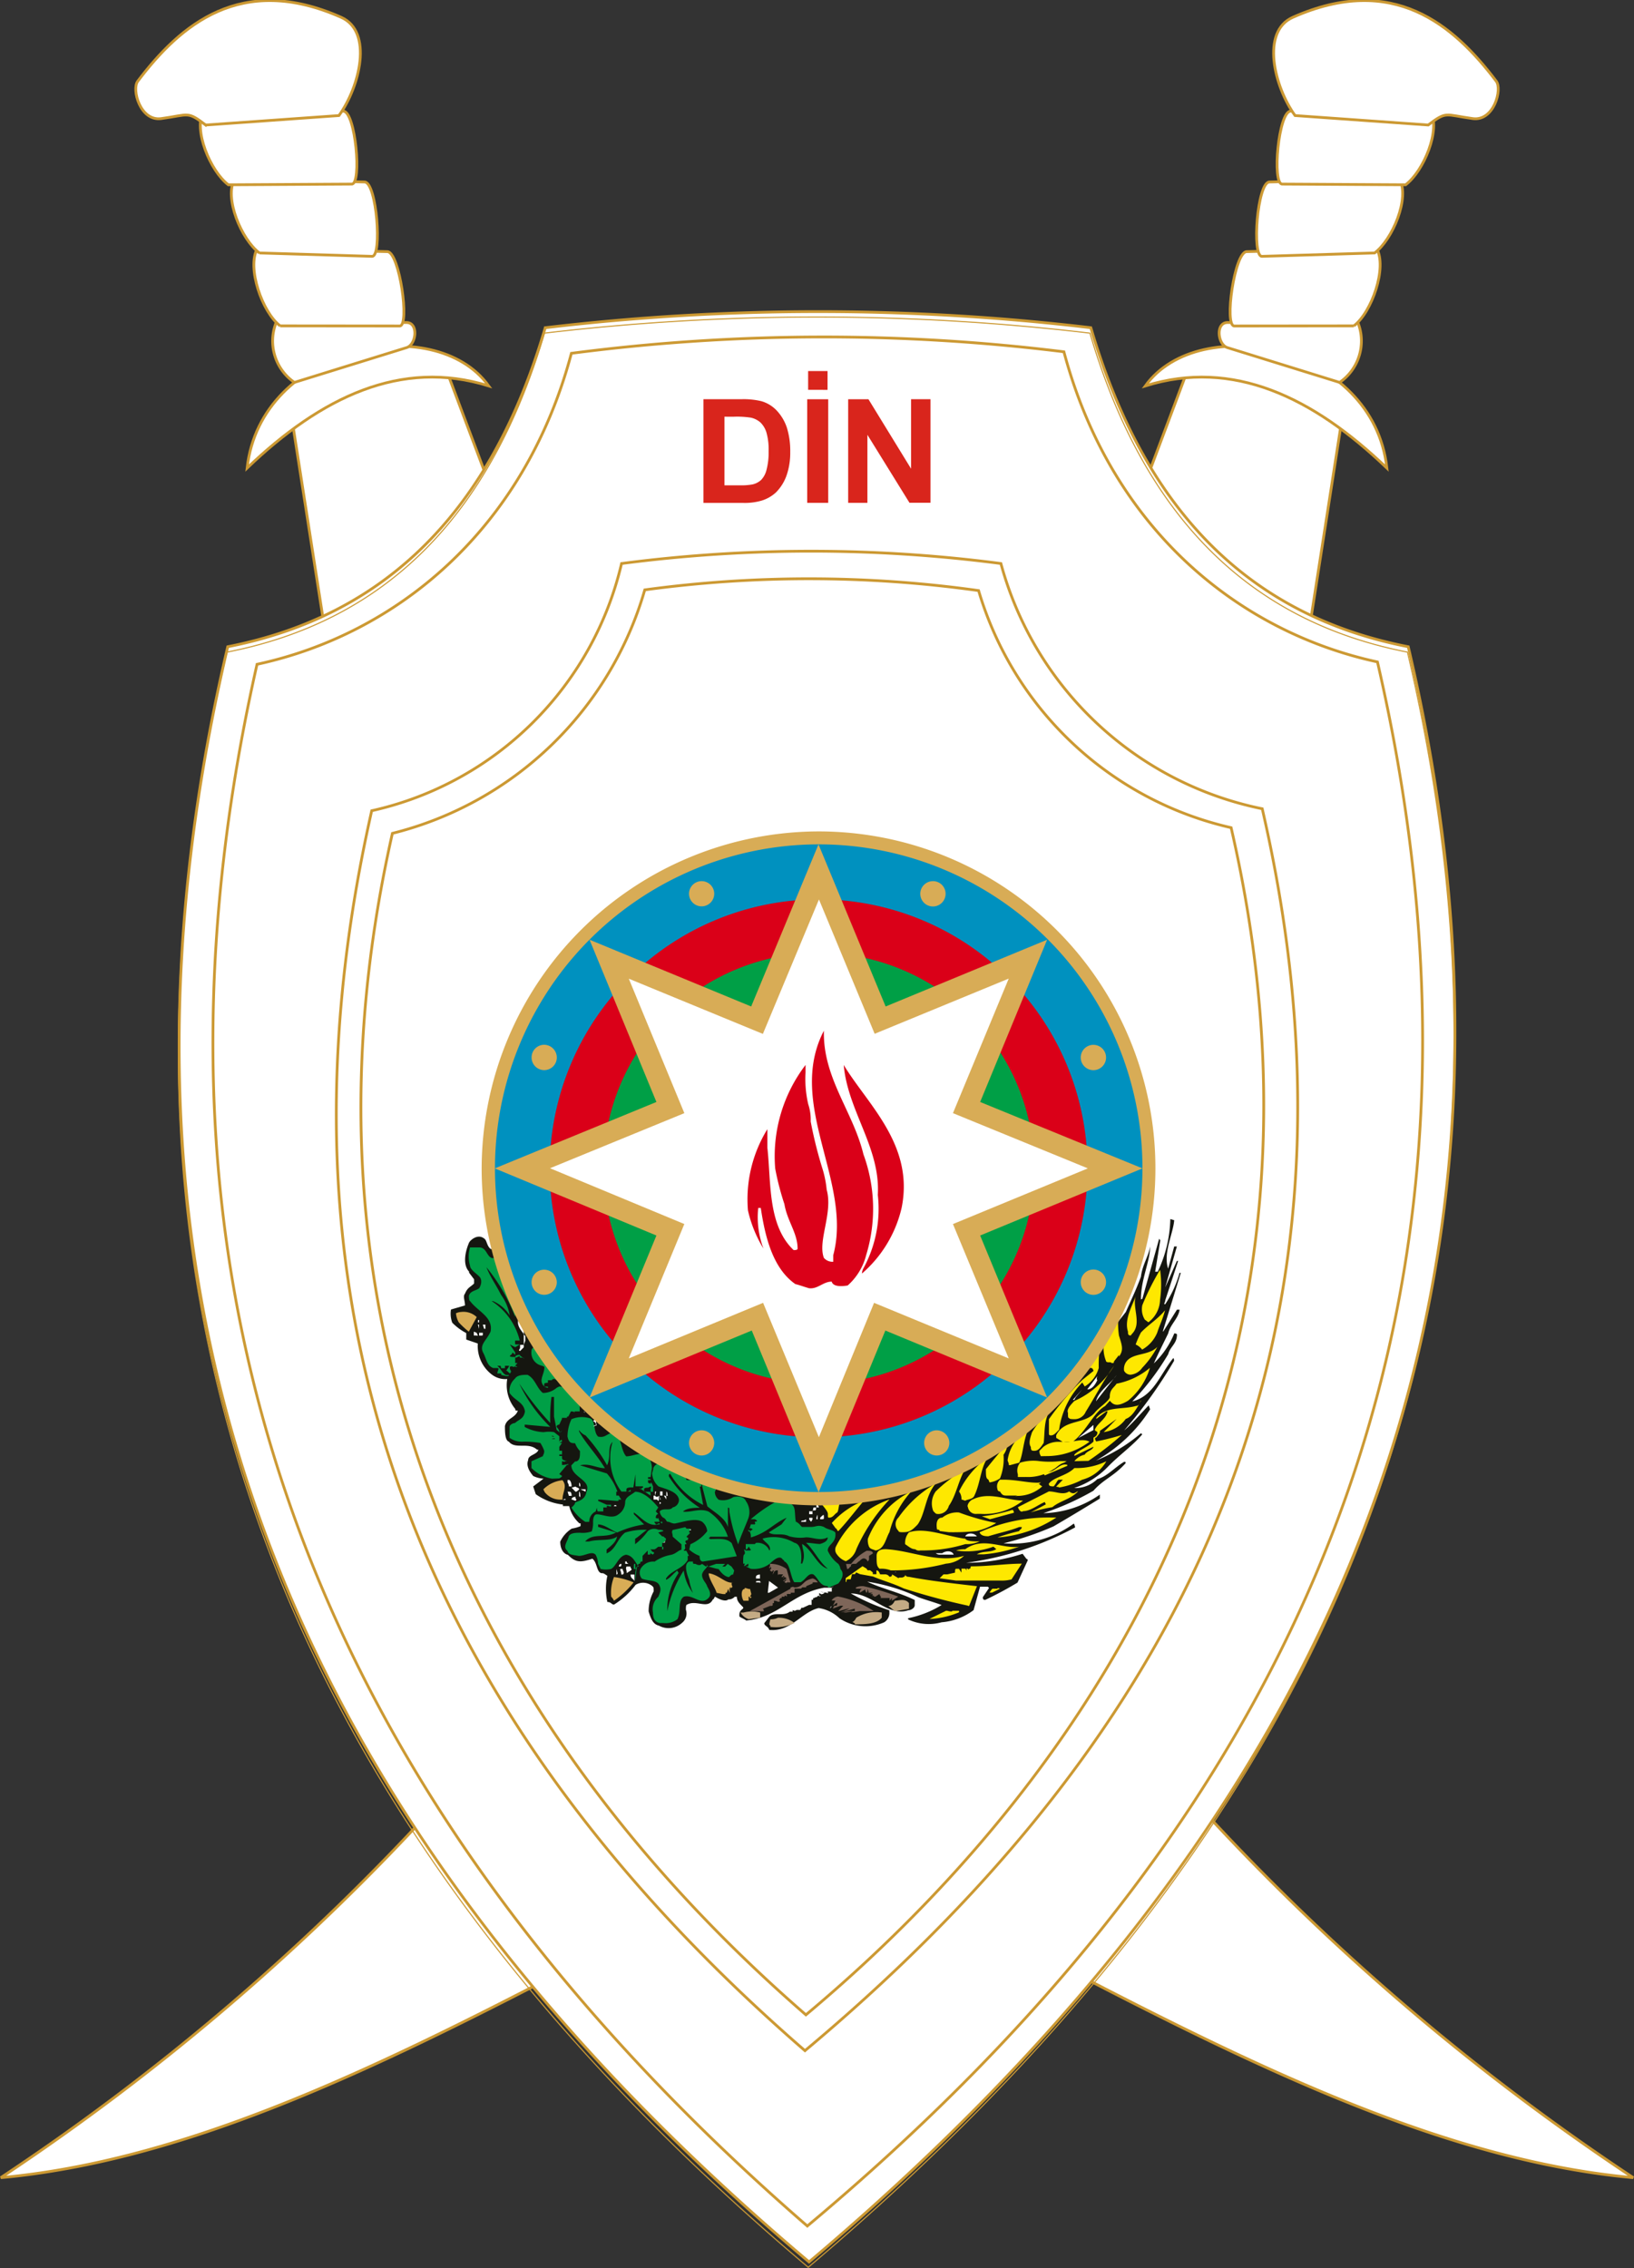 <svg xmlns="http://www.w3.org/2000/svg" xmlns:xlink="http://www.w3.org/1999/xlink" width="75.754" height="105.117" viewBox="0 0 75.754 105.117">
  <rect x="0" y="0" width="75.754" height="105.117" fill="#333333" stroke="none"/>
  <defs>
    <linearGradient id="linear-gradient" x1="-103.697" y1="76.752" x2="-103.613" y2="76.752" gradientUnits="objectBoundingBox">
      <stop offset="0" stop-color="#fceebd"/>
      <stop offset="1" stop-color="#fff"/>
    </linearGradient>
    <linearGradient id="linear-gradient-2" x1="-105.814" y1="76.752" x2="-105.73" y2="76.752" xlink:href="#linear-gradient"/>
    <linearGradient id="linear-gradient-3" x1="-269.507" y1="100.809" x2="-269.288" y2="100.809" gradientUnits="objectBoundingBox">
      <stop offset="0" stop-color="#e9c55a"/>
      <stop offset="1" stop-color="#fff"/>
    </linearGradient>
    <linearGradient id="linear-gradient-4" x1="-242.784" y1="246.16" x2="-242.587" y2="246.16" xlink:href="#linear-gradient-3"/>
    <linearGradient id="linear-gradient-5" x1="-408.246" y1="502.019" x2="-407.912" y2="502.019" xlink:href="#linear-gradient-3"/>
    <linearGradient id="linear-gradient-6" x1="-389" y1="387.108" x2="-388.682" y2="387.108" xlink:href="#linear-gradient-3"/>
    <linearGradient id="linear-gradient-7" x1="-399.154" y1="387.205" x2="-398.828" y2="387.205" xlink:href="#linear-gradient-3"/>
    <linearGradient id="linear-gradient-8" x1="-372.527" y1="404.261" x2="-372.222" y2="404.261" xlink:href="#linear-gradient-3"/>
    <linearGradient id="linear-gradient-9" x1="-260.314" y1="242.338" x2="-260.101" y2="242.338" xlink:href="#linear-gradient-3"/>
    <linearGradient id="linear-gradient-10" x1="-274.539" y1="100.809" x2="-274.32" y2="100.809" xlink:href="#linear-gradient-3"/>
    <linearGradient id="linear-gradient-11" x1="-247.566" y1="246.16" x2="-247.368" y2="246.16" xlink:href="#linear-gradient-3"/>
    <linearGradient id="linear-gradient-12" x1="-418.07" y1="502.019" x2="-417.736" y2="502.019" xlink:href="#linear-gradient-3"/>
    <linearGradient id="linear-gradient-13" x1="-398.5" y1="387.108" x2="-398.182" y2="387.108" xlink:href="#linear-gradient-3"/>
    <linearGradient id="linear-gradient-14" x1="-409.487" y1="387.205" x2="-409.161" y2="387.205" xlink:href="#linear-gradient-3"/>
    <linearGradient id="linear-gradient-15" x1="-382.438" y1="404.261" x2="-382.134" y2="404.261" xlink:href="#linear-gradient-3"/>
    <linearGradient id="linear-gradient-16" x1="-266.936" y1="242.338" x2="-266.724" y2="242.338" xlink:href="#linear-gradient-3"/>
    <linearGradient id="linear-gradient-17" x1="-48.778" y1="15.81" x2="-48.778" y2="15.785" xlink:href="#linear-gradient-3"/>
    <linearGradient id="linear-gradient-18" x1="-46.21" y1="15.373" x2="-46.172" y2="15.373" xlink:href="#linear-gradient-3"/>
    <linearGradient id="linear-gradient-19" x1="-901.623" y1="472.112" x2="-900.874" y2="472.112" gradientUnits="objectBoundingBox">
      <stop offset="0" stop-color="#988359"/>
      <stop offset="1" stop-color="#fff"/>
    </linearGradient>
    <linearGradient id="linear-gradient-20" x1="-900.704" y1="472.905" x2="-899.957" y2="472.905" xlink:href="#linear-gradient-19"/>
    <linearGradient id="linear-gradient-21" x1="-909.909" y1="473.623" x2="-909.16" y2="473.623" xlink:href="#linear-gradient-19"/>
    <linearGradient id="linear-gradient-22" x1="-924.331" y1="473.623" x2="-923.584" y2="473.623" xlink:href="#linear-gradient-19"/>
    <linearGradient id="linear-gradient-23" x1="-933.916" y1="472.905" x2="-933.169" y2="472.905" xlink:href="#linear-gradient-19"/>
    <linearGradient id="linear-gradient-24" x1="-933.323" y1="472.112" x2="-932.574" y2="472.112" xlink:href="#linear-gradient-19"/>
    <linearGradient id="linear-gradient-25" x1="-61.465" y1="19.842" x2="-61.415" y2="19.842" xlink:href="#linear-gradient-3"/>
    <linearGradient id="linear-gradient-26" x1="-911.296" y1="471.714" x2="-910.547" y2="471.714" xlink:href="#linear-gradient-19"/>
    <linearGradient id="linear-gradient-27" x1="-923.36" y1="471.714" x2="-922.613" y2="471.714" xlink:href="#linear-gradient-19"/>
  </defs>
  <g id="din" transform="translate(-10.469 -0.263)">
    <path id="path2282" d="M36.721,23.455,30.775,15.73a108.524,108.524,0,0,1-20.27,17.376C18.933,32.332,27.486,28.259,36.721,23.455Z" transform="translate(0 68.087)" stroke="#c93" stroke-width="0.129" fill="url(#linear-gradient)"/>
    <path id="path2291" d="M19.649,23.455l5.945-7.725a108.523,108.523,0,0,0,20.27,17.376C37.436,32.332,28.883,28.259,19.649,23.455Z" transform="translate(40.323 68.087)" stroke="#c93" stroke-width="0.129" fill="url(#linear-gradient-2)"/>
    <g id="Layer1104" transform="translate(16.765 0.29)">
      <g id="Layer1105">
        <path id="path2300" d="M20.167,3.55A8.342,8.342,0,0,0,13,5.876L14.769,17.22l8.326-5.88Z" transform="translate(-5.741 13.648)" stroke="#c93" stroke-width="0.128" fill="url(#linear-gradient-3)"/>
        <path id="path2309" d="M12.616,8.9c3.424-3.284,7.135-5.074,11.2-3.808C21.293,1.586,13.249,3.214,12.616,8.9Z" transform="translate(-7.456 12.767)" stroke="#c93" stroke-width="0.128" fill="url(#linear-gradient-4)"/>
        <path id="path2318" d="M13.871,5.823l5.2-1.612c.454-.141.563-1.163-.011-1.163l-6.043.011a2.33,2.33,0,0,0,.849,2.764Z" transform="translate(-6.515 11.873)" stroke="#c93" stroke-width="0.128" fill="url(#linear-gradient-5)"/>
        <path id="path2327" d="M13.892,6.005l5.545.005c.476,0-.011-3.43-.573-3.446l-6.026-.151c-.5.893.227,2.965,1.055,3.592Z" transform="translate(-7.201 9.072)" stroke="#c93" stroke-width="0.128" fill="url(#linear-gradient-6)"/>
        <path id="path2336" d="M13.78,5.257l5.226.157c.476.011.216-3.43-.346-3.446l-6.026-.151c-.5.893.319,2.818,1.147,3.441Z" transform="translate(-8.052 6.44)" stroke="#c93" stroke-width="0.128" fill="url(#linear-gradient-7)"/>
        <path id="path2345" d="M13.514,4.677l5.724-.032c.476,0,.173-3.376-.395-3.381l-6.475-.032C11.869,2.129,12.686,4.049,13.514,4.677Z" transform="translate(-9.225 3.86)" stroke="#c93" stroke-width="0.128" fill="url(#linear-gradient-8)"/>
        <path id="path2354" d="M14.907,6.057l6.173-.438c.963-1.331,1.6-3.89.1-4.555-4.642-2.056-7.449.346-9.429,2.965-.287.379.114,1.861,1.087,1.731,1.309-.179,1.2-.362,2.067.3Z" transform="translate(-11.662 -0.29)" stroke="#c93" stroke-width="0.128" fill="url(#linear-gradient-9)"/>
      </g>
      <g id="Layer1106" transform="translate(45.809)">
        <path id="path2364" d="M23.057,3.55a8.342,8.342,0,0,1,7.162,2.326L28.456,17.22,20.13,11.335Z" transform="translate(-20.13 13.648)" stroke="#c93" stroke-width="0.128" fill="url(#linear-gradient-10)"/>
        <path id="path2373" d="M31.512,8.9c-3.424-3.284-7.135-5.074-11.2-3.808C22.835,1.586,30.879,3.214,31.512,8.9Z" transform="translate(-19.319 12.767)" stroke="#c93" stroke-width="0.128" fill="url(#linear-gradient-11)"/>
        <path id="path2382" d="M26.531,5.823l-5.2-1.612c-.454-.141-.563-1.163.011-1.163l6.043.011a2.33,2.33,0,0,1-.849,2.764Z" transform="translate(-16.533 11.873)" stroke="#c93" stroke-width="0.128" fill="url(#linear-gradient-12)"/>
        <path id="path2391" d="M26.778,6.005l-5.545.005c-.476,0,.011-3.43.573-3.446l6.026-.151c.5.893-.227,2.965-1.055,3.592Z" transform="translate(-16.116 9.072)" stroke="#c93" stroke-width="0.128" fill="url(#linear-gradient-13)"/>
        <path id="path2400" d="M26.741,5.257l-5.226.157c-.476.011-.216-3.43.346-3.446l6.026-.151C28.386,2.709,27.569,4.634,26.741,5.257Z" transform="translate(-15.116 6.44)" stroke="#c93" stroke-width="0.128" fill="url(#linear-gradient-14)"/>
        <path id="path2409" d="M27.4,4.677l-5.724-.032c-.476,0-.173-3.376.395-3.381l6.475-.032C29.047,2.129,28.23,4.049,27.4,4.677Z" transform="translate(-14.338 3.86)" stroke="#c93" stroke-width="0.128" fill="url(#linear-gradient-15)"/>
        <path id="path2418" d="M28.58,6.057l-6.173-.438c-.963-1.331-1.6-3.89-.1-4.555,4.642-2.056,7.449.346,9.429,2.965.287.379-.114,1.861-1.087,1.731C29.338,5.581,29.451,5.4,28.58,6.057Z" transform="translate(-14.472 -0.29)" stroke="#c93" stroke-width="0.128" fill="url(#linear-gradient-16)"/>
      </g>
    </g>
    <path id="path2430" d="M28.934,3.973C26.743,12.2,20.782,17,14.36,18.39c-7.054,31.225,4.8,54.422,25.512,72.382C59.883,74.029,73.894,51.184,66.3,18.276c-6.421-1.385-12.34-6.14-14.536-14.368a90.61,90.61,0,0,0-22.835.065Z" transform="translate(7.987 12.909)" stroke="#c93" stroke-width="0.084" fill="url(#linear-gradient-17)"/>
    <path id="path2447" d="M30.218,4.886C28.027,13.114,22.065,17.918,15.644,19.3c-7.054,31.225,4.8,54.422,25.512,72.382C61.167,74.942,75.178,52.1,67.588,19.19,61.167,17.8,55.248,13.044,53.052,4.816A90.61,90.61,0,0,0,30.218,4.886ZM29.006,3.7c-2.5,8.5-7.384,13.351-14.72,14.785C6.82,50.263,18.451,74.12,41.237,93.346c22.78-19.232,35.244-43.083,27.779-74.86C61.681,17.058,56.8,12.211,54.3,3.7a107.468,107.468,0,0,0-25.291,0Z" transform="translate(6.741 11.752)" stroke="#c93" stroke-width="0.128" fill="url(#linear-gradient-18)"/>
    <path id="path2449" d="M29,3.748c-2.5,8.5-7.384,13.351-14.72,14.785C6.813,50.309,18.444,74.166,41.23,93.392c22.78-19.232,35.244-43.083,27.779-74.86C61.674,17.1,56.794,12.257,54.289,3.748A107.469,107.469,0,0,0,29,3.748Z" transform="translate(6.71 11.955)" fill="none" stroke="#c93" stroke-width="0.051"/>
    <path id="path2458" d="M14.586,6.465a1.477,1.477,0,1,1-1.477,1.477A1.475,1.475,0,0,1,14.586,6.465Z" transform="translate(11.483 27.231)" fill="url(#linear-gradient-19)"/>
    <path id="path2467" d="M14.346,11.718a1.477,1.477,0,1,1-1.477,1.477A1.475,1.475,0,0,1,14.346,11.718Z" transform="translate(10.425 50.395)" fill="url(#linear-gradient-20)"/>
    <path id="path2476" d="M16.759,16.451a1.477,1.477,0,1,1-1.477,1.477A1.475,1.475,0,0,1,16.759,16.451Z" transform="translate(21.065 71.266)" fill="url(#linear-gradient-21)"/>
    <path id="path2485" d="M20.54,16.451a1.477,1.477,0,1,1-1.477,1.477A1.475,1.475,0,0,1,20.54,16.451Z" transform="translate(37.739 71.266)" fill="url(#linear-gradient-22)"/>
    <path id="path2494" d="M23.056,11.718a1.477,1.477,0,1,1-1.477,1.477A1.475,1.475,0,0,1,23.056,11.718Z" transform="translate(48.833 50.395)" fill="url(#linear-gradient-23)"/>
    <path id="path2503" d="M22.9,6.465a1.477,1.477,0,1,1-1.477,1.477A1.475,1.475,0,0,1,22.9,6.465Z" transform="translate(48.146 27.231)" fill="url(#linear-gradient-24)"/>
    <path id="path2661" d="M26.606,5.579A15.314,15.314,0,0,1,15.023,17.037c-5.6,24.814,3.63,43.2,20.086,57.468,15.9-13.3,27.227-31.409,21.2-57.56A15.815,15.815,0,0,1,44.193,5.579a67.87,67.87,0,0,0-17.587,0ZM27.682,6.8a16.277,16.277,0,0,1-11.7,11.285C10.8,41.029,19.941,59.65,35.153,72.844,49.857,60.542,60.444,42,54.866,17.822A15.888,15.888,0,0,1,43.159,6.834,56.6,56.6,0,0,0,27.682,6.8Z" transform="translate(12.679 20.802)" stroke="#c93" stroke-width="0.128" fill="url(#linear-gradient-25)"/>
    <g id="Layer1108" transform="translate(38.311 19.576)">
      <path id="path2670" d="M17.122,3.855a1.477,1.477,0,1,1-1.477,1.477A1.475,1.475,0,0,1,17.122,3.855Z" transform="translate(-15.645 -3.855)" fill="url(#linear-gradient-26)"/>
      <path id="path2679" d="M20.286,3.855a1.477,1.477,0,1,1-1.477,1.477A1.475,1.475,0,0,1,20.286,3.855Z" transform="translate(-1.693 -3.855)" fill="url(#linear-gradient-27)"/>
    </g>
    <g id="Layer1107" transform="translate(31.354 38.797)">
      <path id="path2507" d="M15.687,12.721h.1c.027,0,0-.038,0-.038Z" transform="translate(-8.502 15.853)" fill="#957d31"/>
      <path id="path2509" d="M22.922,13.882h0l.546-.1v-.216c-.151-.195-.39-.092-.546-.092-.092.2-.2.2-.238.2Zm-1.536.5h0c.352,0,.839,0,1.039-.249v-.2a1.488,1.488,0,0,0-1,.2c-.049.087-.1.157-.141.157.043.038.1.038.1.092Zm-3.267.1h0a1.625,1.625,0,0,0,.941-.157,1,1,0,0,0-.644-.195.68.68,0,0,1-.3.054.981.981,0,0,0-.043.195l.043.06Zm-.839-.3.444-.054v-.2a1.26,1.26,0,0,0-.638,0h-.108A.453.453,0,0,0,17.28,14.185Z" transform="translate(-2.814 19.231)" fill="#fff"/>
      <path id="path2511" d="M17.645,13.558l.038-.065c-.038,0-.038.065-.07.065Z" transform="translate(-0.009 19.425)" fill="#fff"/>
      <path id="path2513" d="M17.629,13.42l.081-.07S17.608,13.42,17.629,13.42Z" transform="translate(0.05 18.795)" fill="#fff"/>
      <path id="path2515" d="M17.3,13.357s.027,0,.027-.043Z" transform="translate(-1.389 18.636)" fill="#fff"/>
      <path id="path2521" d="M18.079,13.266h.043S18.079,13.228,18.079,13.266Z" transform="translate(2.046 18.349)" fill="#fff"/>
      <path id="path2523" d="M19.008,13.168l.925-.249c0-.081-.038-.114-.07-.114a5.787,5.787,0,0,1-1.163.254Z" transform="translate(4.784 16.396)" fill="#fff"/>
      <path id="path2525" d="M15.707,12.76h.1c.027,0,0-.032,0-.032Z" transform="translate(-8.414 16.052)" fill="#fff"/>
      <path id="path2527" d="M18.977,13.1a1.491,1.491,0,0,0,1-.362l-.141-.114a6.984,6.984,0,0,1-.893.481h.038Z" transform="translate(5.838 15.571)" fill="#fff"/>
      <path id="path2529" d="M17.221,17.5l-.124-.076c0-.06-.054-.114,0-.238l.249.173v.06c0,.076-.07.076-.07,0C17.27,17.5,17.221,17.5,17.221,17.5Zm12.064,12.28c.909,0,1.379-.839,2.142-1.022a1.782,1.782,0,0,1,.963.471,2.143,2.143,0,0,0,2.077.189.511.511,0,0,0,.238-.481v-.076a9.5,9.5,0,0,1-1.785-.779c1,0,1.726,1.093,2.662.779.119,0,.3-.1.3-.238v-.238c-.768-.373-1.607-.552-2.2-.849a8.6,8.6,0,0,1,2.38.725c.341.124.774.243,1.066.357a4.728,4.728,0,0,1-1.553.611v.054a2.22,2.22,0,0,0,1.553.135,2.846,2.846,0,0,0,1.482-.563l.3-1.087h.362l.054.06-.287.427c0,.124.054.124.114.124a16.57,16.57,0,0,0,1.493-.8l.476-1.033s0-.065-.06-.065l-.179-.238a8.535,8.535,0,0,1-2.559.417h-.054a14.812,14.812,0,0,0,5.047-1.639.491.491,0,0,0-.059-.179A4.855,4.855,0,0,1,40,25.757a13.839,13.839,0,0,0,2.315-.784c.768-.444,1.547-.92,2.148-1.288V23.5a4.7,4.7,0,0,1-2.618.86h0a12.409,12.409,0,0,0,2.321-1.039c.476-.541.947-.665,1.493-1.277,0-.06,0-.06-.076-.06-.476.292-.774.671-1.239.8a1.45,1.45,0,0,1-1.071.411h0a3.841,3.841,0,0,0,1.542-.963c.536-.557,1.147-.974,1.618-1.526l-.065-.049a7.588,7.588,0,0,1-2.083,1.266,7,7,0,0,0,2.51-2.375l-.065-.184c-.3.3-.768.86-1.136,1.158A21.1,21.1,0,0,0,47.905,17.3c0-.124-.038-.124-.038-.124-.606.736-.9,1.758-1.9,2.007a11.768,11.768,0,0,0,1.666-2.191c.1-.368.406-.481.406-.909,0,0,0-.054-.124-.054a4.031,4.031,0,0,1-.947,1.39c.184-.422.427-.9.665-1.39.1-.427.465-.676.53-1.1h-.124l-.644,1.028V15.9l.822-2.678H48.16a5.154,5.154,0,0,1-.665,1.455c-.1,0,0-.07,0-.179l.6-1.828h-.06L47.494,13.9l.541-1.9h-.124l-.281,1.028c-.243-.719.238-1.634.281-2.245l-.179-.054a6,6,0,0,1-.584,2.44h-.119l.238-1.455-.054-.07-.779,2.786c-.065,0-.065.07-.065,0,0-.9.427-1.758.427-2.429-.065.433-.362.849-.427,1.4-.222.606-.465,1.1-.7,1.634-13.557,17.414-26.589,4.631-29.375-2.916h-.065c-.184-.124-.184-.411-.3-.481-.3-.249-.655.07-.709.184-.184.427-.3,1.028,0,1.342v.049l.233.308v.195c-.184.179-.3.179-.422.471-.108.13,0,.308,0,.546l-.649.189a1.2,1.2,0,0,0,.059.611,2.607,2.607,0,0,0,.649.481v.3l.536.184a1.664,1.664,0,0,0,.665,1.45,1.026,1.026,0,0,0,.7.195,1.721,1.721,0,0,0,.373,1.39c0,.076,0,.076.119.076-.119.346-.525.346-.6.719,0,.238,0,.665.184.719.3.373.893,0,1.309.373h.06c-.06.233-.476.233-.476.481-.119.308.124.6.233.736a1.259,1.259,0,0,0,.481.124l-.481.362.119.357a2.646,2.646,0,0,0,1.26.481v.07h.292a1.513,1.513,0,0,0,.471.8h.054v.13a1.69,1.69,0,0,1-.406.114,1.424,1.424,0,0,0-.536.606c0,.3.124.557.357.611.352.362.584.362,1.131.179.238.179.184.606.417.671.1,0,.1,0,.281.124a2.761,2.761,0,0,0,0,1.212c.184,0,.184.119.308.119a3.661,3.661,0,0,0,1-.914.667.667,0,0,1,.784.065c.054.06.054.06.054.238a1.913,1.913,0,0,0-.233.93c.119.411.233.6.481.66a.923.923,0,0,0,1.066-.13.555.555,0,0,0,.179-.611c0-.1,0-.238.06-.238.422-.238.958.238,1.19-.238.06,0,.06-.124.114-.124.184.124.481.243.6.124a.385.385,0,0,0,.3-.124h.1c0,.243.184.357.3.5,0,.1-.222.1-.179.417.06.054.238.114.308.184,1.477-.124,2.148-1.271,3.619-1.52h.352v.179h-.168c-.06,0,0,0,0,.07l-.357-.07c.179.07.179,0,.179.07-.179.119-.179,0-.238,0v.119h.065c0,.065-.114,0-.114,0l-.06.065c-.124,0-.173.124-.173,0v.124H31.1v.238h-.114l-.287.135h-.13c.07,0,.07,0,0,.1H30.4c-.076.081-.179,0-.179,0v.081h-.13c-.292.233-.719,0-.952.233l-.233.3c0,.13.173.13.233.314Z" transform="translate(-14.359 7.237)" fill="#151610"/>
      <path id="path2531" d="M14.986,11.728h-.032v.049h.032Z" transform="translate(-11.735 11.642)" fill="#151610"/>
      <path id="path2533" d="M27.736,24.909h.238v-.189c.065,0,.065.07.065.07.06,0,.06-.07.06-.07h-.06l.06-.119-.06-.238h-.065l-.179-.054v.054C27.617,24.362,27.617,24.719,27.736,24.909Zm-.952-.308H26.9v-.06h.059l.065-.179.07.179c0-.179,0-.179-.07-.179h.162s-.1,0-.1-.054h.1c.076-.07,0-.07,0-.179,0-.065,0-.065.076-.065-.362.065-.66-.362-1.136-.427V23.7c.06.3.3.611.362.844Zm-5.053.308h0a4.193,4.193,0,0,0,.909-.849,3.524,3.524,0,0,0-.909-.249,1.97,1.97,0,0,0-.13.909A.643.643,0,0,1,21.731,24.909Zm-2.488-4.685h.1c0-.357.238-.611,0-.9a1.465,1.465,0,0,0-.887.422l.06.124A.909.909,0,0,0,19.242,20.224ZM15,12.439l.368-.676a.891.891,0,0,0-.725-.238.652.652,0,0,0-.238.06,1.008,1.008,0,0,0,.13.422A4.119,4.119,0,0,0,15,12.439Z" transform="translate(-14.151 10.747)" fill="#d8ac56"/>
      <path id="path2535" d="M24,14.513h0l.655-.114v-.265c-.189-.233-.481-.108-.655-.108-.119.238-.243.238-.3.238Zm-1.845.606h0c.422,0,1,0,1.239-.308v-.238a1.763,1.763,0,0,0-1.179.238c-.06.114-.124.195-.184.195.06.049.124.049.124.114Zm-3.927.119h0a2.029,2.029,0,0,0,1.125-.179,1.191,1.191,0,0,0-.774-.243.723.723,0,0,1-.346.07,1.221,1.221,0,0,0-.054.238l.054.07v.043Zm-1-.357.53-.07v-.238a1.518,1.518,0,0,0-.768,0h-.141a.65.65,0,0,0,.379.308Z" transform="translate(-3.4 21.63)" fill="#c4ab85"/>
      <path id="path2537" d="M17.42,16.373h-.476l1.9-1.044v-.06c.07,0,.07-.054.184,0,.3,0,.362-.179.541-.3a.912.912,0,0,1,.3-.114.39.39,0,0,1,.238.179h-.238v.054l-.3.124v.054h-.179l-.06.06h-.3v.189h-.108c-.07,0-.07,0-.07.06h-.179V15.7s-.108-.119-.108,0h-.13v.065h-.06c-.114.124,0,.124,0,.124-.114.108-.114,0-.3,0v.108H18.02c0,.13,0,.13-.124.13l-.346.135s.054,0,.054.114H17.42Zm1.239-1.336h.179l-.179-.622a1.3,1.3,0,0,0-.768-.238V14.3c-.054,0-.054,0,0,.114V14.3c.124.114,0,.114,0,.184.124.114.124,0,.124,0h.054l-.054.189.054-.081s0-.114.184-.114v.3c0-.114,0-.114.114-.114h.06v0H18.5l-.076.114c.076.07.076-.114.13,0,0,0,0,.07-.06.07l.06-.07.108.07-.162.114c.06.065.06-.06.162-.06l-.108.124.108.054Zm2.808-.622h0c.108,0,.108-.114.173-.114,0-.124.065-.124.179-.124h.06L22,14.069c.06,0,.184-.26.373-.081l.049.081.06-.081v-.179l.179-.114c0-.124-.179-.124-.287-.124a2.306,2.306,0,0,0-.725.611h-.233Zm2.077,1.471h-.06c.06,0,.06,0,.06-.124l-.108.124v-.124h-.417c0-.065.049-.065.049-.065h-.049l-.06-.119-.179.119h-.07c0-.119-.059,0-.059,0v-.119h-.124l.124-.06h-.238c.06,0,.06,0,0-.189,0,0,0,.189-.049.189-.124-.189,0-.189,0-.189l-.314.189c0-.189.124-.189.124-.189h-.3v-.06a.712.712,0,0,1,.362-.054,11.993,11.993,0,0,1,1.6.481Zm-2.131.546.357-.065-.13.065.411-.065H22.7a4.52,4.52,0,0,0-1.655-.676.4.4,0,0,0-.3.189h.179l-.119.238.173-.13s.07,0,0,.13h-.054c-.06,0-.06,0-.119.135l.357-.135h.124l-.233.249c.108,0,.352-.114.525-.114l-.411.179.655-.179v.114a1.334,1.334,0,0,0-.53.065Z" transform="translate(-3.078 19.769)" fill="#7e6659"/>
      <path id="path2539" d="M17.642,14.127l.054-.081c-.054,0-.054.081-.087.081Z" transform="translate(-0.022 21.864)" fill="#fff"/>
      <path id="path2541" d="M17.632,13.961l.087-.087S17.6,13.961,17.632,13.961Z" transform="translate(0.048 21.105)" fill="#fff"/>
      <path id="path2543" d="M17.233,13.875s.032,0,.032-.043Z" transform="translate(-1.685 20.92)" fill="#fff"/>
      <path id="path2549" d="M18.17,13.772h.038S18.17,13.728,18.17,13.772Z" transform="translate(2.447 20.569)" fill="#fff"/>
      <path id="path2551" d="M16.853,13.767H16.9l-.049-.141Z" transform="translate(-3.36 20.012)" fill="#151610"/>
      <path id="path2553" d="M17.03,13.746V13.7s-.092-.087-.13-.087C16.819,13.7,16.938,13.7,17.03,13.746Z" transform="translate(-3.272 19.946)" fill="#151610"/>
      <path id="path2555" d="M16.009,13.581c.032,0,.032,0,0-.043Z" transform="translate(-7.082 19.624)" fill="#151610"/>
      <path id="path2557" d="M16.168,13.621v-.1c0-.038-.076.1-.124,0Z" transform="translate(-6.928 19.53)" fill="#151610"/>
      <path id="path2559" d="M16.222,13.572H16.3v-.087l-.124.087Z" transform="translate(-6.359 19.39)" fill="#fff"/>
      <path id="path2561" d="M16.1,13.67h.049v-.049c0-.087,0-.087.076-.087.049,0-.076,0,0-.049v-.043h-.076Z" transform="translate(-6.681 19.205)" fill="#151610"/>
      <path id="path2563" d="M16.191,13.509v-.038s-.038-.043-.038,0Z" transform="translate(-6.447 19.242)" fill="#151610"/>
      <path id="path2565" d="M16.041,13.455h.087C16.122,13.369,16.041,13.455,16.041,13.455Z" transform="translate(-6.941 19.09)" fill="#151610"/>
      <path id="path2567" d="M16.333,13.436h.032c0-.049-.032-.049-.032-.049Z" transform="translate(-5.654 18.958)" fill="#151610"/>
      <path id="path2569" d="M16.52,13.436v-.049H16.4A.189.189,0,0,0,16.52,13.436Z" transform="translate(-5.376 18.958)" fill="#fff"/>
      <path id="path2571" d="M16.981,13.5s0-.049.081-.049c0,0,0,.049.027.049-.027-.049-.027-.124-.108-.124-.049.076-.049.076-.049.124Z" transform="translate(-3.012 18.896)" fill="#151610"/>
      <path id="path2575" d="M19.286,13.658l1.109-.3c0-.092-.049-.135-.07-.135a7.2,7.2,0,0,1-1.412.3Z" transform="translate(5.724 18.221)" fill="#ffe900"/>
      <path id="path2577" d="M16.968,13.293,17,13.25h-.032Z" transform="translate(-2.853 18.354)" fill="#151610"/>
      <path id="path2579" d="M17.547,13.335h.032c.054,0,.054-.043.054-.135h-.087c-.087,0,0,.092-.087.135Z" transform="translate(-0.684 18.133)" fill="#fff"/>
      <path id="path2581" d="M15.32,13.175h.124c.032,0,0-.049,0-.049Z" transform="translate(-10.121 17.807)" fill="#fff"/>
      <path id="path2583" d="M16.689,13.431h0v-.124s0-.054-.114-.054h-.06v-.189H16.4v.189h.179Zm-.287.233h0c0-.108.119,0,0-.108C16.342,13.555,16.4,13.663,16.4,13.663Zm-.06-.173v-.179h-.124l-.054-.054.054-.189h-.054v.189H16.1v.179h.119c.124-.005,0,.054.124.054Z" transform="translate(-6.685 17.529)" fill="#fff"/>
      <path id="path2585" d="M16.3,13.277,16.21,13.1s0,.049-.081.049c0,.038.081,0,.081,0a.189.189,0,0,1,.049.13C16.253,13.325,16.253,13.277,16.3,13.277Z" transform="translate(-6.553 17.683)" fill="#fff"/>
      <path id="path2587" d="M19.245,13.555a1.724,1.724,0,0,0,1.19-.438L20.273,13a8.29,8.29,0,0,1-1.071.563h.043Z" transform="translate(6.998 17.242)" fill="#ffe900"/>
      <path id="path2589" d="M19.5,13.33l1.028-.438v-.043c-.3-.092-.5.227-.784.314a2.019,2.019,0,0,0-.3.092s0,.076.054.076Z" transform="translate(8.07 16.51)" fill="#ffe900"/>
      <path id="path2591" d="M31.23,26.722h0l.422-.179c.1-.119.341-.417.1-.676a.462.462,0,0,0-.1-.238,1.549,1.549,0,0,1-.487-.611c0-.3.417-.357.352-.839-.108-.13-.352-.13-.53-.26-.287-.114-.352,0-.59,0h-.411c-.06,0-.119-.173-.3-.243-.065-.352,0-.665-.179-.79a.663.663,0,0,0-.671-.179,6.849,6.849,0,0,0-1.239.855h.184c.238.114,0,.114,0,.114,0,.07.049.07,0,.124H27.6l-.06.184c0,.065.06-.07.06,0,.184.065,0,.065,0,.124a.177.177,0,0,1-.119-.065v.065l.119.065h-.06s.06,0,.06.184v.049c.779-.227,1.066-.66,1.661-.914l-.238.308-.59.373c.233.179.59,0,.947.179a1.912,1.912,0,0,0,.779.049c.346,0,.649.184,1.006,0,0,.184-.184.254-.357.308-.173,0-.411-.054-.649-.054.346.3.584.855,1.006,1.2h0c-.471-.114-.709-.849-1.185-1.147,0,.249.179.487,0,.909h-.06c.06-.422,0-.909-.3-.963a1.9,1.9,0,0,0-1.477-.195c.114.195.346.249.346.5,0,.054-.054.054-.054,0a.59.59,0,0,0-.6-.3l-.049.054h-.422v.243a.117.117,0,0,0,.119-.119c.06,0,.06.119.119.119,0,.054-.06.054-.06.054h-.179l-.07-.054v.054s.07.124,0,.189c-.049,0-.049.243-.049.314v.108h.049c.07,0,0,0,0,.124l.189-.124v.124h-.119l.233.114a1.225,1.225,0,0,0,.887-.238c.179-.179.476-.422.6-.179.06,0,.06.07.06.07.287.108.287.72.471.968h.3c.238-.124.346-.444.584-.362.238.184.3.541.66.541a.07.07,0,0,0,.07.065Zm-5.848-1.2c-.1,0-.157-.07-.157-.26a1.549,1.549,0,0,1-.481-.292l.054-.249a1.976,1.976,0,0,0,.779-.606.631.631,0,0,0-.238-.438c-.3-.184-.839,0-1.2.07-.162.054-.287-.07-.4-.07-.06,0-.06-.114-.184-.184-.054,0-.179-.168-.179-.3.179-.179.471,0,.6-.179a.363.363,0,0,0,.292-.362c-.065-.368-.584-.481-.947-.611a.871.871,0,0,1-.3-.6l.054-.195V21.2c.07-.179.249-.243.433-.314.4.314.882.362,1.12.86a1.284,1.284,0,0,0,.481-.054l.822.357c.07,0,.07.13,0,.243a.472.472,0,0,0,.184.368.853.853,0,0,0,.671-.124c.276-.065.514,0,.584.184a.872.872,0,0,1,.119.784c-.189.492-.368.866-.476,1.223a7.91,7.91,0,0,1-.411-1.52c0-.179,0-.179-.065-.179v.9c-.119-.422-.606-.671-.952-.963l-.238-.914c0-.119-.054-.119-.054,0h-.06l.157.849a3.609,3.609,0,0,1-1.531-1.45l-.06.049v.076a4.55,4.55,0,0,0,1.434,1.455c-.184,0-.606,0-.779.179h0c.352.054.779-.179,1.19,0a2.285,2.285,0,0,1,.893,1.163h-.828c0,.049-.065.049-.065.049l.065.06c.411,0,.768-.06,1.006.195l.233.6Zm-1.828,2.851h0a.888.888,0,0,0,.644-.179c.184-.368,0-.855.3-1.044.427-.119.784.433,1.136.065.179-.179,0-.422-.06-.546-.054-.179-.238-.3-.238-.541.043-.189.184-.26.238-.373.124,0,.422.114.53.114.173.26.362.373.487.373.114-.114.114-.114.184-.114l.054-.189-.124-.184-.179-.124-.119.124h-.13l.13-.124h-.417l-.357.124c-.06,0-.06-.124-.06-.124s0,.124-.054.124l-.184-.124c-.114.124-.3,0-.3,0-.119,0-.119,0-.119-.108h-.179c-.243.108-.124.53,0,.844a2.648,2.648,0,0,0,.179.611,2.134,2.134,0,0,1-.427-1.039,5.535,5.535,0,0,0-.763,1.888,3,3,0,0,1,.525-1.774l-.065-.114c-.227.189-.352.373-.519.427v-.054c.227-.373.768-.444,1.006-.86v-.189h.06l-.124-.238H24.5v-.054c.119,0,0-.249.059-.249h.06l-.06-.124c.06-.124.124,0,.124-.124.06-.06-.065-.06-.065-.108l.179-.179h-.054V24.12L24.8,24h-.179l-.06-.07-.584.13c-.07.13,0,.13,0,.308l.406.357v.249c-.184.054-.243.179-.481.238a1.9,1.9,0,0,0-.763.314.666.666,0,0,0-.655.346.418.418,0,0,0,.065.444c.281.114.584.054.763.233.184.249.06.433,0,.606a.768.768,0,0,0-.249.736c0,.249.07.427.308.481Zm-1.309-1.948v-.379c0-.114.06-.179,0-.179h-.07v-.114c0-.124,0-.124.07-.124v.238c.06-.114.06-.114.173-.114-.173-.124-.238-.492-.6-.546-.352.054-.465.546-.7.66a1.1,1.1,0,0,1-.481,0l-.119-.238a.968.968,0,0,0-.114-.422c-.184-.189-.481.054-.779.054-.346-.054-.471-.054-.53-.238-.233-.173,0-.422.06-.655.06-.179.352-.179.525-.179a1.259,1.259,0,0,0,.546-.065,1.257,1.257,0,0,0,.06-.438c0-.184.049-.352.173-.352.3,0,.714.238,1.006,0a.69.69,0,0,0,.308-.546c0-.254.238-.319.465-.5.411,0,.822.427,1.071.73l-.119.179.119.13c-.119,0-.119.168-.119.168.119.07.119,0,.119,0l.06.184h.124v.07c-.124,0,0-.07-.124-.07h-.238c0,.07.06.07.06.124.119,0,.179-.124.179,0h-.06c-.481.114-.763-.308-1.136-.557v.081l.476.476a4.74,4.74,0,0,0-1.244.373c-.227-.065-.579-.373-.887-.373v.114l.833.26c-.525.292-1.071,0-1.434.417H20.1c.411-.124,1.012,0,1.3-.233-.054.233-.179.357-.487.606v.179c.433-.179.487-.676.855-.963a2.91,2.91,0,0,1,1.012-.13c-.189.13-.373.308-.546.417v.249a2.87,2.87,0,0,0,.59-.606.448.448,0,0,1,.481-.065c.06,0,.238,0,.238.065l-.238.065.184.179h.054l.124.108a.207.207,0,0,1-.179.195c0,.054,0,.054.054.054h-.054v.124h.054v.119h-.054v-.119H23.3s-.119.119-.179.119h-.184l.06.054c.054.124.054,0,.124.124l-.07.065-.114-.065V25.2h-.119v-.184l-.184.189-.054.054v.26c-.049,0-.114,0-.114.108H22.4c-.157.238-.1.5-.157.8Zm-2.137-2.743h0a.52.52,0,0,1,.3-.481l.054-.179s0,.179.06.179h.238v-.184h.162v-.06c0-.065.195.06.195,0v-.065h-.195l-.4-.179v-.06h.119l.714.06h.054c.06,0,.06,0,.06-.06h.124l-.119-.189h-.114v-.179h.054a2.517,2.517,0,0,0-.487-.844l-1.244-.379c.427-.108.779.135,1.152.135-.368-.617-.9-1.158-1.2-1.709v-.06a.7.7,0,0,0,.3.249,7.1,7.1,0,0,1,1,1.385c.195-.411,0-.839.254-1.082a2.594,2.594,0,0,0,.411,2.3h.427c0-.184,0,0-.195,0v-.114s0-.076.195-.076h.124l.1-.611v.557H22.6V22.1s-.049,0-.114.076l-.07-.076.536.368c0-.179,0-.179-.119-.179H22.65v-.114c0-.076.135-.076.184-.076l.119-.054c.06.054,0,.054,0,.13v.114h.114v-.243c-.054-.119-.054-.179-.114-.179v.06l-.119-.06v-.119h.119c0-.054,0-.054-.119-.054V21.61h.119l.06-.417a.966.966,0,0,0-.179-.546c-.352-.249-.66,0-1.012,0-.233-.249-.233-.844-.465-1.039l-.179-.065c-.254.065-.346.26-.655.189-.233-.189-.114-.806-.411-.855a1.233,1.233,0,0,0-.828.049,1.9,1.9,0,0,0-.184.806c.06.249.119.308.352.308a1.065,1.065,0,0,0,.227.362c0,.249,0,.427-.173.481h-.054l-.173.179c0,.552.947.682.7,1.223-.054.368-.352.427-.525.5,0,.108-.173.233-.173.233a2.053,2.053,0,0,0,.644.665Zm-1.731-2a1.769,1.769,0,0,1-.947-.492v-.314l.53-.238c0-.07.06-.07.06-.249a1.793,1.793,0,0,0-.179-.362,4.322,4.322,0,0,0-.779-.06.991.991,0,0,1-.649-.179v-.5c0-.108.168-.184.249-.184.216-.189.4-.189.465-.536-.065-.444-.465-.492-.714-.86a.755.755,0,0,1,.249-.66c.108-.179.4-.179.584-.179.357.179.417.6.709.839h.06a1,1,0,0,0,.59-.243l.124-.06a1.651,1.651,0,0,1,.709.3,1,1,0,0,0,.227.368v.492h-.233v.054s0-.054-.173-.054l-.124.238.06.06-.06-.06c-.06,0-.06,0-.06.06h-.233v.049l-.124.265v0s-.124,0-.124.108c.124.13.124.189.124.243.124,0,.124-.114.124-.054l-.124.054-.124-.114-.119-.611v-.909h-.119A7.489,7.489,0,0,0,18.3,19.1a14.175,14.175,0,0,1-1.434-1.823A7,7,0,0,0,18.3,19.283l-1.185-.108v.108a1.976,1.976,0,0,0,.887.243,1.407,1.407,0,0,1,.476,0l.243.189v.249s.124-.179.124,0l-.124.06h.124l-.124.184v.179h.124v.173h-.124v.07h.124c0,.179,0,.179.233.238-.233,0,0,.07-.233,0v.179A.936.936,0,0,0,19.134,21v.043h-.06l-.357.427.124.076c0,.049,0,.049-.124.124ZM16.25,16.925h.119c0-.043.054-.043,0-.043h-.081c-.173,0-.276-.319-.449-.433h.119c.06,0,.06.06.06.114H16.2v-.114h.227c-.054,0-.054.06-.054.06l-.119.173h.038l.135.124c.119-.124,0-.124,0-.249V16.5c.119-.06.119,0,.168,0,.081,0,.081-.06.081-.06v.06h.108l-.108-.06.108-.119h-.108v-.249c0-.06-.13,0-.249-.06,0-.07.119-.07.119-.184l.13.114v.13c.108,0,.108-.06.216-.06v.06c.184,0,.184,0,.184.059,0-.059-.184-.119-.184-.184a.259.259,0,0,0-.216.07v-.184l-.249-.373.249.13.216-.13h-.114c-.108,0-.108,0-.108-.06v-.119h.216a3.04,3.04,0,0,0-1.3-1.828h.06a1.691,1.691,0,0,1,.774.665,2.222,2.222,0,0,0-.406-.963c-.238-.481-.487-.8-.671-1.271h0a8.306,8.306,0,0,1,1.331,2.3v-.249c-.3-.725-.655-1.585-.963-2.478H15.6c-.249-.07-.249-.492-.59-.492h-.427a1.45,1.45,0,0,0,0,.849c0,.179.3.362.427.5.054.043.173.233,0,.536-.13.119-.427.119-.481.362,0,0,0,.238.054.238.362.487,1.077.736.952,1.412-.184.417-.525.6-.352.968.168.3.168.611.476.725h.189c.119,0,0,.124,0,.249h.179v.07Zm1.942.552v-.06h-.173v-.124c0-.054.173-.054.173-.054v-.119h.184s0-.06.119-.06l.119.06c0-.06-.119-.06-.119-.195v-.043c0-.07-.179-.07-.179-.2s0,0,.06,0c-.184-.357-.411-.73-.709-1.217-.06.13-.238.13-.238.3a.615.615,0,0,0,.3.611c.119.07.238.07.3.13,0,.373-.3.611,0,.914Z" transform="translate(-13.675 8.317)" fill="#009f46"/>
      <path id="path2593" d="M15.207,12.086h-.081v.049h.081Z" transform="translate(-10.976 13.221)" fill="#151610"/>
      <path id="path2595" d="M17.945,22.653c-.065,0-.065,0-.065-.168,0-.13-.184-.314-.352-.546H17.7a1.25,1.25,0,0,1,.671-.065l.06.065c-.06.238-.06.422-.124.481C18.188,22.48,18.128,22.653,17.945,22.653Zm.422.622c-.065,0-.065-.124-.124-.124l-.179-.249a3.969,3.969,0,0,1,1.493-1.039C19.135,22.356,18.788,22.832,18.367,23.275Zm7.13,2.851h0l.362-.179s-.119-.06-.119,0h-.184c-.06,0-.06,0-.184.179Zm-2.905,1.223h0a3.9,3.9,0,0,0,1.369-.308v-.07h-.308c0,.07-.238,0-.238,0h-.06Zm4.458-6.578h-.362v-.124a.569.569,0,0,1,.108-.541,2.086,2.086,0,0,1,.9-.07,4.261,4.261,0,0,0,.947,0h.308l-.119.07c-.233.065-.362.243-.487.3a2.082,2.082,0,0,1-1.3.362Zm-.844.86h.541a10.389,10.389,0,0,0,1.012-.606c-.476.054-1.071-.13-1.737-.13h-.162a.423.423,0,0,0-.119.433.115.115,0,0,0,.119.114C25.973,21.631,26.027,21.631,26.205,21.631Zm-1.233.849h-.189a.373.373,0,0,1-.411-.314c-.06-.06.054-.3.238-.362.763-.368,1.6.06,2.315.06A2.878,2.878,0,0,1,24.972,22.48Zm-1.488.849h0a10.467,10.467,0,0,0,1.3-.054,3.274,3.274,0,0,0,.9-.373,10.8,10.8,0,0,1-1.726-.487,1.089,1.089,0,0,0-.774.238c-.243,0-.3.249-.243.552.124,0,.124.07.124.07Zm-1.331.849a.291.291,0,0,1-.227-.06c-.173,0-.287-.119-.465-.233a.754.754,0,0,1,.179-.552c.763-.243,1.72.184,2.613.3.065.124.422.124.66.124a1.483,1.483,0,0,1-.66.124,6.708,6.708,0,0,1-2.1.292ZM20.8,25.1h0a10.2,10.2,0,0,0,2.559-.314,1.364,1.364,0,0,0,.833-.362c-1.25.362-2.434-.249-3.63-.308-.233,0-.422.06-.422.308,0,.362,0,.487.141.6A1.2,1.2,0,0,1,20.8,25.1Zm3.576,1.634a30.562,30.562,0,0,1-2.981-.8c-.53-.249-1.017-.373-1.423-.552l-.6-.108-.179-.081-.059.081H19l-.06.238h-.162c-.07.054,0,.124-.07.124v-.179l.779-.552.179.108.059.081h.114l.124.1v.081h.168V25.1c.141,0,.141.184.189.184H20.5a.239.239,0,0,1,.233.108c.054,0,.124,0,.124-.108l.3.179c0-.065.184,0,.238-.065,0,0,.07,0,.07-.108,0,0,0,.108.179.108.958.184,2.072.308,3.148.433l-.362.914h-.06Zm-.546-1.163h2.034a1.841,1.841,0,0,0,.53-.054l.476-.73c-.709,0-1.547.124-2.315.124-.124,0,0,.108-.124.108-.054.081-.054,0-.054,0h-.06c-.065,0,0,0,0,.081l-.065-.081h-.179v.184l-.114-.179h-.13c-.054,0-.054.081-.054.179l-.362.081h-.173l-.179.179Zm1.25-1.217h-.292c.292-.179.584-.06.9-.238L25.556,24a3.573,3.573,0,0,1-1.731.179,1.219,1.219,0,0,1,.422-.06c.828-.606,1.726,0,2.5-.119a6.5,6.5,0,0,1-1.672.357Zm.784-.79h0a5.767,5.767,0,0,0,2.608-.914h-.184a7.748,7.748,0,0,0-3.376.682c.065.184.3.184.411.184.6-.184.947-.238,1.428-.427h.119c0,.119-.119.119-.119.189a9.254,9.254,0,0,0-1.006.292Zm1.423-1.152h0a6.557,6.557,0,0,1,1-.243c.362-.3.844-.362,1.19-.73-.1,0-.173.189-.411,0-.287.189-.6,0-.941,0l-1.434.73c.06.184.179.243.233.184.362,0,.725-.314,1.012-.422l.049.108ZM28.6,21.258h0a3.584,3.584,0,0,0,1.071-.362,1.838,1.838,0,0,0,1.12-.855,3.153,3.153,0,0,1-1.482.314c-.357.362-.958.417-1.185.725,0,.124.1.124.222.124.124-.124.173-.308.249-.308h.179l-.3.308c.005.054.054-.005.13.054Zm.774-1.223h-.065a.868.868,0,0,1,.476-.3c.124-.189.357-.189.411-.368l-.887.427v-.06c.173-.189.655-.368.887-.606v-.184c.124-.065.179-.119.179-.254-.054-.054-.119-.054-.119-.114.119-.3.53-.5.59-.849h-.054l-.465.352v-.054c.465-.546,1.185-.368,1.834-.546.189,0,.189-.249.243-.249-.243.427-.422.747-.714.849a1.517,1.517,0,0,1-1.022.611l.6-.611-.774.552v.054c0,.065-.124.189-.173.254,0,0-.124,0,0,.184a11.556,11.556,0,0,0,1.185-.3,15.16,15.16,0,0,1-1.547,1.2ZM18.718,24.671h0a.924.924,0,0,0,.481-.552,8.064,8.064,0,0,1,1.542-2.31,4.437,4.437,0,0,0-2.494,2.2.345.345,0,0,0,.06.357.839.839,0,0,0,.411.308Zm1.379-.492c-.124-.06-.249-.06-.308-.179a.745.745,0,0,1-.054-.368,4.168,4.168,0,0,1,2.018-2.2,4.452,4.452,0,0,0-1.017,1.893c-.179.308-.233.79-.638.849Zm1.244-.849h0c.3,0,.411-.054.7-.357.357-.492.357-1.342.839-1.9a5.353,5.353,0,0,0-1.726,1.574.427.427,0,0,0,0,.622C21.153,23.33,21.282,23.33,21.342,23.33Zm1.6-.849c-.06,0-.108-.065-.173-.13a.955.955,0,0,1,.114-.914,6.652,6.652,0,0,1,1.369-1.028c-.292.427-.422,1.223-.763,1.7a.5.5,0,0,1-.546.373Zm1.309-.611h0c.065-.06.362-.06.422-.238.3-.606.3-1.461.7-1.828h0a4.259,4.259,0,0,0-1.412,1.639.559.559,0,0,1,.114.368Zm1.125-.849-.054-.13c-.114-.054-.114-.179-.114-.481.292-.373.709-.86,1-1.223a.948.948,0,0,1-.184.552,2.445,2.445,0,0,1-.162,1.093,1.1,1.1,0,0,1-.487.189Zm.952-.8h0l.422-.114c.179-.362.179-.968.411-1.52a1.958,1.958,0,0,0-.947,1.4c0,.06.06.124.06.238Zm1.141-.665c-.124,0-.179,0-.179-.179-.13-.184,0-.492.054-.676a3.557,3.557,0,0,1,.833-.963c-.292.352-.233,1.022-.292,1.455-.124.184-.238.362-.417.362Zm.709-.719c-.049,0-.049-.076-.049-.076v-.671a13.045,13.045,0,0,1,1.547-1.818l.525-.422c-.06-.135-.06-.135-.184-.135l-.233.319a1.034,1.034,0,0,1,.233-.622c.184-.3.308-.665.487-.779a6.394,6.394,0,0,0-.065,1.082,1.46,1.46,0,0,1-.649.86l-.114-.184A3.855,3.855,0,0,0,28.6,18.58c-.13.119-.254.3-.427.254Zm1.131-.747c-.07,0-.243,0-.243-.054-.054,0-.054-.049-.054-.238-.06-.13.054-.308.3-.552a4.075,4.075,0,0,0,1.834-1.628c-.476.66-.887,1.45-1.309,2.126a.56.56,0,0,1-.525.346ZM28.12,19.8h0a3.285,3.285,0,0,0,1.888-.665c-.341-.184-.774.054-1.179,0h.406c.6-.444.958-1.347,1.493-1.65l.227-.249c.184.249.422.249.839,0a3.117,3.117,0,0,0,1.017-1.526,3.389,3.389,0,0,1-1.547.736c-.124.195-.314.254-.314.611,0,.179-.525.5-.7.736-.476.552-1.423.292-1.785,1.044v.119l.3.184h-.179a1.116,1.116,0,0,0-.719.238l-.179.179c0,.189.06.189.06.249Zm3.8-3.771a.338.338,0,0,1-.308-.184.593.593,0,0,1,.07-.368c.287-.487,1.049-.3,1.471-.736a4.218,4.218,0,0,1-.7.968.741.741,0,0,1-.53.319Zm.53-1.163h0a1.6,1.6,0,0,0,.7-.79c.119-.368.249-.606.362-1.033-.362.433-.779.671-1.12,1.033a5.154,5.154,0,0,0-.243.552A.819.819,0,0,1,32.453,14.869ZM32.74,13.6h0a1.354,1.354,0,0,0,.541-1.044,4.939,4.939,0,0,0,0-1.39,11.835,11.835,0,0,0-.822,1.639.912.912,0,0,0,.114.671Zm-.817.611c-.13,0-.13-.07-.13-.179-.179-.552.184-1.163.362-1.65-.179.541.3,1.277-.179,1.758Zm-.9,1.277c.119,0,.119,0,.119-.07l.233-.3v.07c.238-.308.13-.546,0-.974a4.162,4.162,0,0,1,0-1.163,8.91,8.91,0,0,1-.709,1.59,1.645,1.645,0,0,0,.119.779c.06.07.238-.005.238.07Z" transform="translate(-0.384 9.151)" fill="#fee800"/>
      <path id="path2597" d="M15.258,12.64h.1l.027-.032s-.124,0-.157.032Z" transform="translate(-10.535 15.523)" fill="#151610"/>
      <path id="path2599" d="M15.258,12.624h.1c-.1-.038-.1-.038-.13-.038Z" transform="translate(-10.535 15.426)" fill="#151610"/>
      <path id="path2601" d="M15.74,12.786a1.375,1.375,0,0,1-.032-.179c0-.043.032-.043.032-.043,0-.087.081-.087,0-.13l-.157.13c0,.043.124.043.124.184l-.092.043h-.032c.032.07.124-.049.157-.005Z" transform="translate(-8.961 14.755)" fill="#fff"/>
      <path id="path2603" d="M15.628,12.593h.043v-.135l-.043.043Z" transform="translate(-8.762 14.861)" fill="#fff"/>
      <path id="path2605" d="M15.6,12.412c0-.032-.049-.032-.049-.032h0S15.547,12.412,15.6,12.412Z" transform="translate(-9.369 14.517)" fill="#fff"/>
      <path id="path2607" d="M42.393,15.453h0l.065-.119.3-.362-.433.481h.07Zm.655-.487h-.054l.465-.611s-.054.13,0,.189C43.4,14.663,43.28,14.917,43.048,14.966Zm.357.546h0l.947-1.206C44.119,14.663,43.518,15.036,43.4,15.513Zm-.839,1.715h0l.714-.373v-.238Zm-6.411,5.4H36.8c-.065-.189-.362-.189-.53-.065h-.3a.28.28,0,0,0,.184.065Zm1.358-.844h.362c-.119-.179-.471-.179-.536,0ZM20.332,16.351h0c-.065-.049-.065-.1-.114-.287l-.124-.054h-.06v.243c.06.1.184,0,.233,0v.1h.065Zm.719,4.03h.119C21.171,20.316,21.052,20.316,21.052,20.381Zm-2.088-.476h.124c0-.195-.07-.195-.124-.195H18.9Zm.054-.438h.07c0-.179-.07-.3-.124-.3H18.9v.119a.294.294,0,0,1,.06.179h.054Zm.249.243-.179-.184.179-.054c.054.054.173.054.173.13C19.321,19.71,19.321,19.71,19.266,19.71Zm.222-.243h0c0-.119,0-.119-.054-.179v.06C19.44,19.467,19.44,19.467,19.488,19.467Zm.249.243-.243-.114h.243Zm-.249.243h0v-.049s0-.195-.054-.195v.195C19.44,19.905,19.44,19.954,19.488,19.954Zm-.222.179h0l.054-.06s-.054,0-.054-.124c0,0-.179,0-.179.124ZM22,23.789h0v-.238H21.82c0,.184.124.184.184.3Zm-.427-.736h.065c.179,0,0,0,0-.108h-.065Zm-.3.124h0c.119,0,.119,0,.119-.124A.118.118,0,0,0,21.279,23.178Zm.119.373c0-.179-.119-.26,0-.26h.06c0,.081.119.195,0,.26Zm-.227,0h0a.057.057,0,0,0,.054-.065l-.054-.195v.26Zm7.076.844h0l.417-.238-.417-.308-.06.546Zm-.422-.427h0v-.054c.124,0,0,0,0-.065-.184,0-.184,0-.184.065C27.825,23.914,27.825,23.914,27.825,23.968Zm-.184-.233h.184v-.184s-.184,0-.184.114Zm2.975-2.748h0c.173,0,.173,0,.173-.07,0-.168,0-.168-.173,0Zm-.119-.546h.06a.232.232,0,0,0-.06-.124h-.054v.124Zm-.3.314h.065v-.135H30.1v.135Zm0,.352h0l.065-.114v-.07H30.1v.07Zm.3-.119h0v-.07c0-.168,0-.168-.054,0v.07Zm-.714.119h.179v-.114c-.179.114-.179,0-.233.114Zm-8.142,2.38h0l.179-.114c.124-.081,0-.081,0-.195h-.179C21.576,23.292,21.641,23.292,21.641,23.486Zm1.9-3.581h0s0-.195-.054-.195v.195Zm-6.665-7v-.5c-.173-.238-.406-.481-.173-.849l.173.368V12.3c0,.054,0,.179.07.179v.238Zm-.173.287h0l.173-.173v-.114H16.7v.114C16.7,13.138,16.583,13.138,16.7,13.192Zm-1.953-1.331H14.8v-.108C14.749,11.747,14.749,11.747,14.749,11.861Zm.346.3h0v-.195h-.119l.06.195Zm-.292,0h0v-.195h-.054Zm.054.314h0c.119,0,.119,0,.119-.07v-.06H14.8v.13h.054Zm-.168,0h.06l-.06-.13-.13-.054v.179h.13Z" transform="translate(-13.472 10.892)" fill="#fff"/>
      <path id="path2609" d="M30.266,8.517a14.512,14.512,0,1,0,14.509,14.5,14.534,14.534,0,0,0-14.509-14.5Zm-.016-1.109A15.618,15.618,0,1,1,14.626,23.031,15.658,15.658,0,0,1,30.249,7.408Z" transform="translate(-13.181 -7.408)" fill="#d8ac56"/>
      <path id="path2611" d="M27.913,7.942A12.726,12.726,0,1,1,15.162,20.66,12.748,12.748,0,0,1,27.913,7.942Z" transform="translate(-10.817 -5.053)" fill="#00468e"/>
      <path id="path2613" d="M29.779,7.519A15.009,15.009,0,1,1,14.74,22.531,15.023,15.023,0,0,1,29.779,7.519Z" transform="translate(-12.678 -6.919)" fill="#0091bf"/>
      <path id="path2615" d="M25.825,8.412A10.181,10.181,0,1,1,15.633,18.593,10.193,10.193,0,0,1,25.825,8.412Z" transform="translate(-8.74 -2.981)" fill="#e30016"/>
      <path id="path2617" d="M27.678,7.99A12.467,12.467,0,1,1,15.209,20.47,12.49,12.49,0,0,1,27.678,7.99Z" transform="translate(-10.61 -4.842)" fill="#da0018"/>
      <path id="path2619" d="M25.662,8.449A9.984,9.984,0,1,1,15.67,18.43,9.977,9.977,0,0,1,25.662,8.449Z" transform="translate(-8.577 -2.817)" fill="#009f46"/>
      <path id="path2621" d="M32.861,15.033l7.487-3.094-3.105,7.52,7.525,3.078-7.525,3.111,3.105,7.509-7.5-3.105-3.094,7.5-3.1-7.5-7.52,3.105,3.1-7.509-7.493-3.111,7.493-3.078-3.1-7.52,7.493,3.094,3.121-7.514Z" transform="translate(-12.687 -6.919)" fill="#d8ac56"/>
      <path id="path2623" d="M30.262,14.222l6.216-2.559L33.892,17.9l6.254,2.559L33.892,23.04l2.586,6.227-6.243-2.575-2.559,6.227L25.09,26.691l-6.227,2.575,2.575-6.227-6.227-2.586L21.439,17.9l-2.575-6.232,6.216,2.559,2.6-6.232Z" transform="translate(-10.597 -4.842)" fill="#fff"/>
      <path id="path2625" d="M29.752,14.06l5.967-2.445L33.236,17.6l6,2.456-6,2.472,2.483,5.983-5.978-2.467L27.28,32.015,24.8,26.042l-5.983,2.467L21.3,22.526l-6-2.472,6-2.456-2.488-5.983,5.967,2.445,2.5-5.978Z" transform="translate(-10.196 -4.436)" fill="#fff"/>
      <path id="path2627" d="M19.727,21.048c-.243-.07-.373-.124-.606-.184-1.044-.73-1.4-2.186-1.6-3.527h-.119a4.107,4.107,0,0,0,.243,1.883,5.883,5.883,0,0,1-.719-1.769,6.185,6.185,0,0,1,.9-3.765v.86c.179,1.574,0,3.587,1.217,4.744.07,0,.184,0,.184-.07,0-.719-.481-1.277-.611-2.061a12.464,12.464,0,0,1-.427-1.65,6.974,6.974,0,0,1,1.407-4.8v.352a5.158,5.158,0,0,0,.124,1.466,2.247,2.247,0,0,1,.114.8,19.445,19.445,0,0,0,.563,2.245,4.863,4.863,0,0,1,.179.92c.3,1.082-.427,2.369-.13,3.159a.527.527,0,0,0,.433.179v-.3c.914-3.4-2.2-6.995-.433-10.408-.049,2.2,1.347,3.727,1.834,5.729a7.328,7.328,0,0,1,.124,4.679,2.793,2.793,0,0,1-.855,1.4c-.314.054-.676.054-.741-.179-.411,0-.66.379-1.087.3Zm2.483-.671a5.733,5.733,0,0,0,1.839-3.04c.6-2.921-1.59-4.809-2.683-6.627.184,2.131,1.709,3.836,1.58,6.021a5.748,5.748,0,0,1-.665,3.4.564.564,0,0,0-.07.243Z" transform="translate(-3.135 0.115)" fill="#da0018"/>
      <path id="path2629" d="M19.586,13.123A.584.584,0,1,1,19,12.539.59.59,0,0,1,19.586,13.123Z" transform="translate(3.541 15.218)" fill="#d8ac56"/>
      <path id="path2631" d="M20.934,11.742a.587.587,0,1,1-1.174,0,.587.587,0,0,1,1.174,0Z" transform="translate(9.459 9.151)" fill="#d8ac56"/>
      <path id="path2633" d="M20.934,9.826a.587.587,0,0,1-1.174,0,.587.587,0,1,1,1.174,0Z" transform="translate(9.459 0.653)" fill="#d8ac56"/>
      <path id="path2635" d="M19.559,8.418a.587.587,0,1,1-.579-.584A.585.585,0,0,1,19.559,8.418Z" transform="translate(3.395 -5.529)" fill="#d8ac56"/>
      <path id="path2637" d="M17.572,8.418a.584.584,0,1,1-.584-.584A.583.583,0,0,1,17.572,8.418Z" transform="translate(-5.345 -5.529)" fill="#d8ac56"/>
      <path id="path2639" d="M16.223,9.826a.584.584,0,1,1-1.169,0,.584.584,0,0,1,.59-.59A.592.592,0,0,1,16.223,9.826Z" transform="translate(-11.294 0.653)" fill="#d8ac56"/>
      <path id="path2641" d="M16.223,11.742a.584.584,0,1,1-1.169,0,.579.579,0,0,1,.59-.579A.587.587,0,0,1,16.223,11.742Z" transform="translate(-11.294 9.151)" fill="#d8ac56"/>
      <path id="path2643" d="M17.572,13.123a.584.584,0,1,1-.584-.584A.586.586,0,0,1,17.572,13.123Z" transform="translate(-5.345 15.218)" fill="#d8ac56"/>
    </g>
    <path id="path2682" d="M16.527,4.768H18.3a3.536,3.536,0,0,1,.914.092,1.584,1.584,0,0,1,.719.444,2.142,2.142,0,0,1,.46.779,3.621,3.621,0,0,1,.157,1.136A3.19,3.19,0,0,1,20.4,8.241a2.1,2.1,0,0,1-.514.849,1.72,1.72,0,0,1-.682.384,2.808,2.808,0,0,1-.855.1H16.527Zm.974.811V8.76h.719a2.9,2.9,0,0,0,.584-.043.89.89,0,0,0,.39-.2,1.01,1.01,0,0,0,.254-.465,3.174,3.174,0,0,0,.1-.882,2.889,2.889,0,0,0-.1-.855,1.088,1.088,0,0,0-.276-.465.982.982,0,0,0-.449-.227,4.287,4.287,0,0,0-.8-.043Zm3.836,3.992v-4.8h.974v4.8Zm.043-5.237V3.464h.9v.871Zm1.856,5.237v-4.8h.941l1.975,3.219V4.768h.9v4.8h-.974L24.128,6.418V9.572Z" transform="translate(26.555 13.997)" fill="#d9251c"/>
  </g>
</svg>
